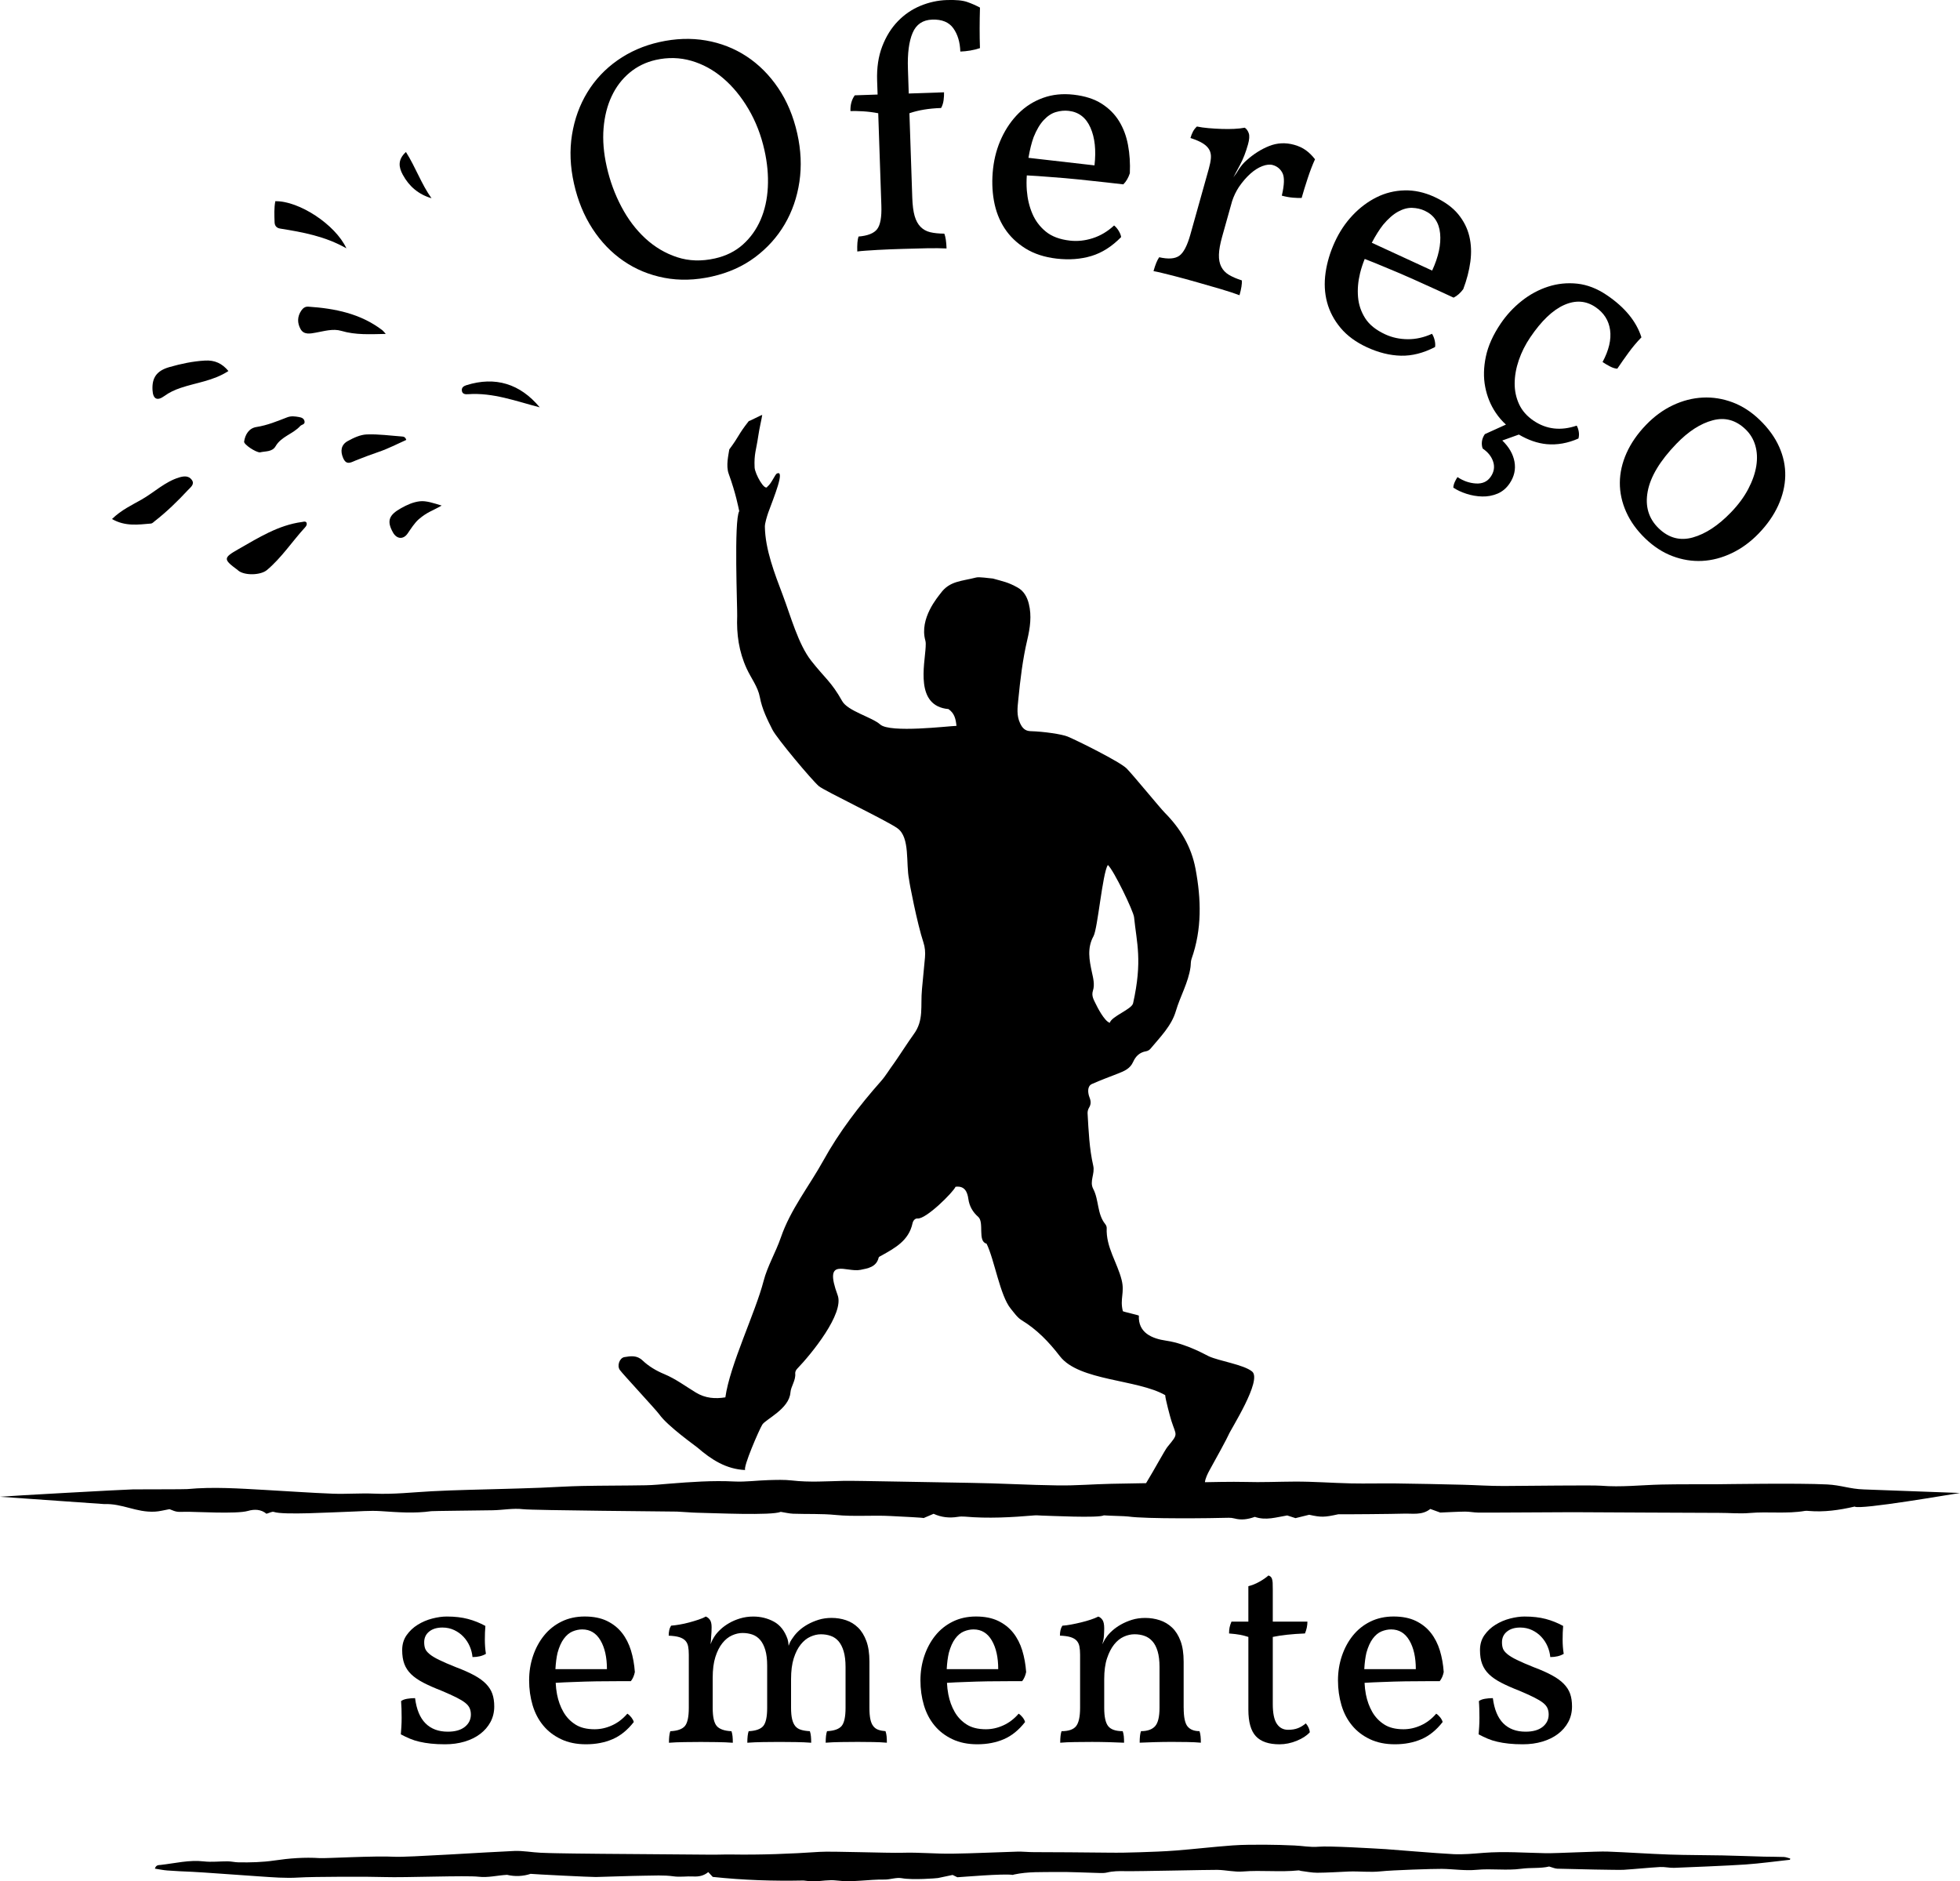 <?xml version="1.0" encoding="utf-8"?>
<!-- Generator: Adobe Illustrator 16.0.0, SVG Export Plug-In . SVG Version: 6.00 Build 0)  -->
<!DOCTYPE svg PUBLIC "-//W3C//DTD SVG 1.1//EN" "http://www.w3.org/Graphics/SVG/1.1/DTD/svg11.dtd">
<svg version="1.1" id="Layer_1" xmlns:x="http://ns.adobe.com/Extensibility/1.0/" xmlns:i="http://ns.adobe.com/AdobeIllustrator/10.0/" xmlns:graph="http://ns.adobe.com/Graphs/1.0/"
	 xmlns="http://www.w3.org/2000/svg" xmlns:xlink="http://www.w3.org/1999/xlink" xmlns:a="http://ns.adobe.com/AdobeSVGViewerExtensions/3.0/"
	 x="0px" y="0px" width="231.809px" height="222.484px" viewBox="-0.476 0.209 231.809 222.484"
	 enable-background="new -0.476 0.209 231.809 222.484" xml:space="preserve">
<g>
	<path fill="#000100" d="M67.411,21.935c-0.455-2.023-0.534-3.958-0.235-5.802c0.297-1.843,0.903-3.51,1.812-5.002
		c0.909-1.492,2.094-2.752,3.555-3.781c1.462-1.027,3.111-1.749,4.949-2.162c1.917-0.432,3.756-0.496,5.517-0.193
		c1.76,0.304,3.362,0.93,4.807,1.877c1.444,0.949,2.69,2.193,3.736,3.734c1.046,1.542,1.801,3.337,2.262,5.387
		c0.443,1.971,0.529,3.875,0.256,5.713c-0.273,1.838-0.853,3.514-1.742,5.029c-0.891,1.516-2.062,2.814-3.508,3.896
		c-1.45,1.082-3.147,1.841-5.09,2.278c-1.971,0.444-3.847,0.496-5.631,0.156c-1.782-0.34-3.394-1.005-4.835-1.997
		c-1.439-0.99-2.662-2.26-3.669-3.811C68.588,25.706,67.86,23.932,67.411,21.935z M71.283,19.93
		c0.378,1.677,0.956,3.254,1.736,4.729c0.778,1.476,1.725,2.725,2.835,3.747c1.113,1.023,2.362,1.763,3.751,2.219
		c1.391,0.457,2.884,0.505,4.481,0.146c1.305-0.293,2.405-0.842,3.303-1.646c0.896-0.803,1.593-1.778,2.092-2.926
		c0.495-1.146,0.78-2.428,0.854-3.843c0.074-1.415-0.061-2.882-0.403-4.399c-0.399-1.785-1.032-3.405-1.891-4.863
		c-0.859-1.458-1.859-2.672-3.004-3.646c-1.141-0.974-2.394-1.657-3.754-2.05c-1.362-0.392-2.761-0.427-4.2-0.104
		c-1.171,0.265-2.206,0.77-3.101,1.516c-0.895,0.748-1.601,1.677-2.12,2.786c-0.522,1.112-0.838,2.371-0.954,3.782
		C70.792,16.788,70.917,18.307,71.283,19.93z"/>
	<path fill="#000100" d="M107.001,11.268l4.174-0.143c0.008,0.273-0.008,0.582-0.051,0.924c-0.043,0.343-0.142,0.653-0.296,0.932
		c-1.445,0.049-2.694,0.254-3.747,0.619l0.337,9.984c0.031,0.9,0.123,1.621,0.279,2.162c0.155,0.541,0.387,0.97,0.699,1.287
		c0.312,0.316,0.694,0.53,1.148,0.637c0.455,0.108,1.009,0.164,1.665,0.17c0.148,0.377,0.237,0.96,0.264,1.752
		c-0.63-0.034-1.409-0.042-2.337-0.024c-0.927,0.018-1.869,0.043-2.823,0.075l-1.514,0.051c-0.519,0.018-1.023,0.041-1.514,0.072
		c-0.49,0.03-0.941,0.059-1.35,0.086c-0.408,0.028-0.75,0.059-1.021,0.097c-0.026-0.792,0.021-1.379,0.146-1.767
		c1.088-0.091,1.824-0.382,2.202-0.874c0.379-0.491,0.547-1.418,0.501-2.782l-0.371-10.926c-0.604-0.116-1.2-0.19-1.789-0.226
		c-0.589-0.034-1.086-0.045-1.497-0.031c-0.023-0.737,0.146-1.357,0.511-1.861l2.701-0.092l-0.057-1.637
		c-0.051-1.527,0.149-2.879,0.602-4.055c0.451-1.176,1.066-2.167,1.845-2.971c0.777-0.805,1.671-1.415,2.684-1.833
		c1.009-0.416,2.046-0.644,3.111-0.679c1.063-0.037,1.864,0.039,2.403,0.226s1.044,0.409,1.519,0.665
		c-0.026,0.875-0.039,1.709-0.039,2.501c-0.001,0.792,0.012,1.556,0.037,2.293c-0.351,0.121-0.729,0.215-1.137,0.284
		s-0.803,0.109-1.184,0.123c-0.038-1.117-0.314-2.038-0.831-2.758c-0.516-0.719-1.347-1.061-2.493-1.021
		c-1.117,0.038-1.893,0.563-2.321,1.574c-0.431,1.011-0.616,2.431-0.552,4.259L107.001,11.268z"/>
	<path fill="#000100" d="M123.581,21.128c-0.899-0.074-1.771-0.134-2.617-0.176c-0.042,0.601-0.041,1.19,0.002,1.773
		c0.079,0.998,0.296,1.916,0.654,2.752c0.357,0.838,0.888,1.545,1.592,2.119c0.703,0.575,1.65,0.932,2.844,1.067
		c0.895,0.104,1.8,0.007,2.711-0.287c0.914-0.293,1.753-0.795,2.522-1.504c0.201,0.161,0.383,0.374,0.545,0.64
		c0.161,0.267,0.257,0.511,0.286,0.734c-1.089,1.112-2.26,1.857-3.511,2.234c-1.253,0.379-2.625,0.483-4.116,0.313
		c-1.438-0.166-2.669-0.568-3.695-1.206c-1.024-0.64-1.848-1.434-2.467-2.384c-0.62-0.95-1.038-2.035-1.256-3.255
		c-0.217-1.22-0.25-2.494-0.098-3.823c0.15-1.302,0.487-2.513,1.015-3.634c0.525-1.121,1.2-2.088,2.02-2.901
		c0.822-0.812,1.785-1.416,2.887-1.812c1.103-0.396,2.305-0.519,3.608-0.37c1.327,0.152,2.427,0.504,3.299,1.057
		c0.87,0.553,1.561,1.244,2.07,2.071s0.862,1.767,1.057,2.82c0.197,1.052,0.269,2.167,0.217,3.342
		c-0.173,0.531-0.426,0.969-0.769,1.313l-2.074-0.236c-0.923-0.107-1.962-0.218-3.115-0.335
		C126.037,21.321,124.833,21.217,123.581,21.128z M121.769,16.43c-0.241,0.66-0.443,1.474-0.61,2.443l7.811,0.894
		c0.205-1.789,0.046-3.277-0.479-4.463c-0.522-1.187-1.383-1.849-2.575-1.985c-0.487-0.055-0.987-0.01-1.499,0.139
		c-0.512,0.146-0.993,0.462-1.447,0.947C122.516,14.887,122.116,15.562,121.769,16.43z"/>
	<path fill="#000100" d="M146.06,22.307c-0.347,0.526-0.617,1.088-0.813,1.685l-1.172,4.179c-0.244,0.868-0.373,1.582-0.388,2.145
		c-0.018,0.562,0.073,1.041,0.275,1.438c0.201,0.396,0.503,0.714,0.902,0.954c0.4,0.24,0.911,0.462,1.535,0.664
		c0.027,0.405-0.064,0.99-0.278,1.751c-0.59-0.223-1.329-0.465-2.219-0.73c-0.889-0.264-1.795-0.523-2.715-0.782l-1.459-0.409
		c-0.5-0.14-0.987-0.27-1.464-0.389c-0.476-0.12-0.913-0.229-1.312-0.325c-0.397-0.098-0.732-0.17-1.003-0.218
		c0.215-0.762,0.438-1.309,0.674-1.64c1.063,0.243,1.854,0.187,2.362-0.166c0.511-0.353,0.95-1.187,1.319-2.501l2.188-7.804
		c0.133-0.473,0.215-0.89,0.244-1.25s-0.028-0.682-0.175-0.964c-0.149-0.282-0.396-0.537-0.744-0.762
		c-0.348-0.225-0.847-0.443-1.498-0.653c0.081-0.289,0.183-0.545,0.301-0.767c0.119-0.222,0.273-0.418,0.464-0.593
		c0.402,0.085,0.857,0.149,1.371,0.193c0.512,0.044,1.026,0.075,1.548,0.093c0.519,0.019,1.015,0.016,1.489-0.007
		s0.892-0.068,1.252-0.139c0.214,0.146,0.37,0.368,0.473,0.665c0.1,0.298,0.07,0.736-0.093,1.314
		c-0.259,0.92-0.565,1.712-0.922,2.377l-0.809,1.518c0.269-0.35,0.485-0.671,0.653-0.965c0.29-0.429,0.584-0.772,0.884-1.028
		c0.835-0.756,1.732-1.327,2.69-1.711c0.958-0.382,1.949-0.431,2.975-0.144c0.525,0.147,0.983,0.361,1.372,0.64
		c0.391,0.28,0.75,0.637,1.083,1.069c-0.289,0.628-0.578,1.376-0.864,2.245c-0.287,0.871-0.525,1.646-0.717,2.33
		c-0.258,0.012-0.602,0-1.031-0.035c-0.431-0.037-0.869-0.116-1.315-0.241c0.303-1.276,0.33-2.162,0.087-2.656
		c-0.246-0.493-0.631-0.814-1.155-0.961c-0.342-0.096-0.751-0.054-1.226,0.124c-0.476,0.179-0.95,0.478-1.422,0.898
		C146.937,21.171,146.487,21.689,146.06,22.307z"/>
	<path fill="#000100" d="M163.361,31.816c-0.831-0.352-1.641-0.681-2.432-0.985c-0.228,0.558-0.412,1.119-0.551,1.685
		c-0.237,0.972-0.317,1.913-0.239,2.819c0.076,0.908,0.36,1.744,0.848,2.511c0.488,0.766,1.278,1.399,2.37,1.903
		c0.817,0.376,1.706,0.568,2.666,0.574c0.958,0.006,1.912-0.208,2.864-0.641c0.141,0.216,0.246,0.474,0.317,0.778
		c0.069,0.303,0.084,0.565,0.043,0.786c-1.381,0.717-2.727,1.058-4.033,1.026c-1.31-0.032-2.645-0.362-4.007-0.989
		c-1.314-0.605-2.36-1.373-3.133-2.299c-0.775-0.928-1.308-1.94-1.6-3.036s-0.35-2.258-0.176-3.484
		c0.175-1.228,0.542-2.448,1.103-3.663c0.548-1.189,1.246-2.234,2.098-3.135c0.851-0.9,1.793-1.608,2.826-2.124
		c1.035-0.516,2.137-0.789,3.309-0.819c1.171-0.032,2.352,0.228,3.542,0.775c1.215,0.56,2.148,1.239,2.804,2.035
		c0.653,0.798,1.095,1.669,1.32,2.616c0.226,0.944,0.265,1.948,0.123,3.009c-0.143,1.061-0.423,2.142-0.84,3.242
		c-0.327,0.45-0.708,0.786-1.14,1.007l-1.897-0.875c-0.843-0.387-1.795-0.818-2.853-1.291
		C165.634,32.766,164.522,32.292,163.361,31.816z M163.108,26.786c-0.434,0.551-0.883,1.262-1.343,2.131l7.139,3.29
		c0.755-1.637,1.067-3.1,0.942-4.391c-0.127-1.29-0.736-2.187-1.827-2.689c-0.445-0.206-0.936-0.318-1.467-0.337
		c-0.532-0.02-1.09,0.129-1.671,0.446C164.298,25.555,163.707,26.071,163.108,26.786z"/>
	<path fill="#000100" d="M186.206,52.067c-1.269,0.56-2.522,0.782-3.763,0.668c-1.083-0.105-2.178-0.484-3.284-1.135l-1.959,0.702
		c0.798,0.77,1.277,1.606,1.442,2.508c0.163,0.902-0.027,1.76-0.578,2.574c-0.383,0.564-0.86,0.966-1.434,1.205
		c-0.573,0.238-1.177,0.35-1.809,0.334c-0.631-0.016-1.251-0.122-1.86-0.319c-0.607-0.197-1.127-0.441-1.555-0.731
		c0.015-0.22,0.071-0.437,0.168-0.652c0.096-0.215,0.204-0.413,0.327-0.594c0.68,0.458,1.405,0.71,2.181,0.758
		c0.777,0.046,1.363-0.225,1.759-0.812c0.385-0.565,0.477-1.154,0.28-1.764c-0.196-0.611-0.611-1.131-1.244-1.559
		c-0.091-0.258-0.119-0.532-0.086-0.823c0.032-0.292,0.147-0.585,0.346-0.878l2.495-1.13c-0.452-0.404-0.857-0.876-1.218-1.416
		c-0.606-0.905-1.019-1.917-1.234-3.035c-0.218-1.118-0.192-2.311,0.075-3.582c0.265-1.269,0.849-2.572,1.752-3.906
		c0.688-1.018,1.513-1.908,2.476-2.675c0.962-0.765,2.002-1.33,3.123-1.694c1.119-0.363,2.27-0.482,3.454-0.357
		c1.184,0.127,2.354,0.577,3.505,1.358c2.125,1.437,3.489,3.1,4.092,4.989c-0.56,0.58-1.062,1.177-1.513,1.796
		c-0.452,0.618-0.897,1.254-1.342,1.911c-0.257-0.01-0.55-0.1-0.878-0.273s-0.617-0.343-0.865-0.511
		c0.751-1.403,1.048-2.668,0.889-3.798c-0.16-1.129-0.736-2.031-1.731-2.703c-1.131-0.765-2.369-0.844-3.717-0.241
		c-1.348,0.605-2.68,1.879-3.994,3.823c-0.583,0.859-1.031,1.758-1.353,2.694c-0.32,0.938-0.482,1.847-0.49,2.733
		c-0.005,0.885,0.169,1.713,0.524,2.479c0.355,0.767,0.927,1.418,1.719,1.953c1.515,1.024,3.212,1.218,5.095,0.579
		c0.12,0.213,0.201,0.457,0.245,0.734C186.29,51.555,186.275,51.817,186.206,52.067z"/>
	<path fill="#000100" d="M194.209,50.446c0.967-1.002,2.024-1.774,3.172-2.316c1.148-0.542,2.32-0.843,3.517-0.904
		c1.196-0.06,2.371,0.127,3.529,0.559c1.154,0.433,2.224,1.123,3.206,2.071c1.043,1.004,1.813,2.071,2.316,3.201
		c0.504,1.13,0.741,2.279,0.715,3.447c-0.027,1.168-0.307,2.332-0.835,3.49c-0.529,1.157-1.296,2.257-2.3,3.298
		c-0.967,1.001-2.029,1.779-3.187,2.331c-1.158,0.552-2.325,0.857-3.502,0.917c-1.177,0.059-2.343-0.126-3.499-0.56
		c-1.155-0.434-2.235-1.132-3.238-2.1c-1.001-0.966-1.754-2.014-2.256-3.144c-0.502-1.129-0.752-2.279-0.744-3.446
		c0.008-1.168,0.271-2.335,0.791-3.503C192.415,52.621,193.186,51.506,194.209,50.446z M197.784,52.697
		c-1.933,2.004-3.063,3.883-3.388,5.635c-0.327,1.754,0.111,3.207,1.31,4.364c1.178,1.136,2.521,1.494,4.028,1.071
		s3.011-1.411,4.507-2.962c0.873-0.904,1.556-1.829,2.05-2.773c0.495-0.946,0.811-1.854,0.95-2.724
		c0.137-0.872,0.099-1.677-0.118-2.417c-0.214-0.74-0.598-1.375-1.147-1.905c-1.139-1.1-2.435-1.457-3.884-1.073
		C200.638,50.296,199.204,51.225,197.784,52.697z"/>
</g>
<g>
	<g>
		<path d="M56.93,192.489c-0.043,0.508-0.063,1.047-0.063,1.62c0,0.57,0.041,1.131,0.126,1.681
			c-0.423,0.253-0.951,0.381-1.586,0.381c-0.043-0.444-0.153-0.873-0.334-1.286c-0.179-0.413-0.423-0.781-0.73-1.109
			c-0.306-0.329-0.673-0.592-1.095-0.794c-0.423-0.2-0.888-0.303-1.396-0.303c-0.657,0-1.181,0.16-1.572,0.477
			c-0.392,0.317-0.588,0.741-0.588,1.27c0,0.276,0.038,0.52,0.111,0.731c0.075,0.211,0.245,0.429,0.509,0.65
			c0.263,0.223,0.644,0.455,1.141,0.698c0.498,0.244,1.169,0.533,2.017,0.872c0.845,0.318,1.56,0.635,2.143,0.953
			c0.581,0.316,1.048,0.654,1.396,1.015c0.349,0.361,0.597,0.752,0.745,1.174c0.149,0.425,0.224,0.921,0.224,1.493
			c0,0.678-0.15,1.29-0.445,1.841c-0.297,0.548-0.703,1.021-1.223,1.411c-0.517,0.394-1.131,0.694-1.841,0.906
			c-0.708,0.21-1.477,0.316-2.301,0.316c-0.634,0-1.195-0.025-1.681-0.08c-0.487-0.052-0.936-0.124-1.35-0.222
			c-0.413-0.095-0.792-0.216-1.143-0.365c-0.349-0.146-0.704-0.315-1.064-0.508c0.021-0.253,0.043-0.549,0.064-0.888
			c0.022-0.338,0.032-0.693,0.032-1.063c0-0.369-0.004-0.73-0.016-1.079c-0.011-0.35-0.027-0.65-0.048-0.903
			c0.17-0.128,0.407-0.219,0.715-0.272c0.306-0.051,0.618-0.078,0.937-0.078c0.169,1.334,0.582,2.327,1.236,2.984
			c0.656,0.655,1.535,0.984,2.636,0.984c0.868,0,1.539-0.19,2.016-0.572c0.474-0.381,0.713-0.867,0.713-1.462
			c0-0.272-0.048-0.521-0.143-0.744c-0.097-0.223-0.27-0.434-0.524-0.635c-0.253-0.201-0.602-0.413-1.046-0.636
			c-0.446-0.222-1.016-0.48-1.715-0.777c-0.868-0.339-1.598-0.66-2.189-0.968c-0.593-0.308-1.076-0.641-1.445-0.999
			c-0.37-0.36-0.64-0.767-0.809-1.223c-0.17-0.454-0.254-0.999-0.254-1.635c0-0.676,0.174-1.265,0.524-1.762
			c0.349-0.497,0.789-0.91,1.317-1.236c0.529-0.328,1.1-0.572,1.714-0.73c0.614-0.158,1.184-0.24,1.714-0.24
			c0.952,0,1.788,0.097,2.506,0.287C55.585,191.854,56.274,192.13,56.93,192.489z"/>
		<path d="M67.277,199.123c-0.699,0.021-1.377,0.054-2.032,0.096c0.021,0.465,0.074,0.92,0.159,1.365
			c0.148,0.762,0.396,1.448,0.747,2.062c0.348,0.614,0.817,1.11,1.41,1.491c0.593,0.382,1.355,0.571,2.287,0.571
			c0.698,0,1.385-0.151,2.062-0.46c0.677-0.306,1.279-0.768,1.81-1.382c0.168,0.107,0.329,0.256,0.477,0.444
			c0.146,0.191,0.243,0.372,0.286,0.541c-0.742,0.953-1.577,1.629-2.51,2.031c-0.93,0.402-1.979,0.603-3.143,0.603
			c-1.119,0-2.104-0.2-2.949-0.603c-0.847-0.402-1.552-0.939-2.111-1.619c-0.562-0.676-0.979-1.476-1.255-2.396
			c-0.274-0.922-0.412-1.899-0.412-2.937c0-1.017,0.153-1.978,0.46-2.89c0.306-0.908,0.74-1.714,1.302-2.412
			c0.56-0.696,1.248-1.248,2.063-1.65c0.813-0.401,1.728-0.604,2.747-0.604c1.035,0,1.913,0.176,2.631,0.525
			c0.721,0.349,1.313,0.82,1.779,1.413c0.465,0.591,0.818,1.286,1.062,2.077c0.243,0.794,0.396,1.646,0.46,2.555
			c-0.085,0.425-0.242,0.785-0.476,1.08h-1.62c-0.718,0-1.528,0.006-2.427,0.017C69.187,199.056,68.25,199.081,67.277,199.123z
			 M65.467,195.663c-0.126,0.53-0.211,1.175-0.254,1.937h6.093c0-1.397-0.252-2.527-0.76-3.396c-0.51-0.868-1.228-1.303-2.16-1.303
			c-0.381,0-0.76,0.08-1.141,0.237c-0.38,0.16-0.725,0.445-1.033,0.859C65.907,194.409,65.658,194.964,65.467,195.663z"/>
		<path d="M78.893,192.457c0.276-0.019,0.604-0.062,0.986-0.126c0.38-0.063,0.767-0.148,1.157-0.254
			c0.391-0.105,0.763-0.216,1.111-0.334c0.35-0.115,0.631-0.236,0.843-0.366c0.19,0.066,0.354,0.192,0.49,0.382
			c0.139,0.191,0.207,0.486,0.207,0.889c0,0.36-0.021,0.763-0.062,1.206c0,0.213-0.021,0.476-0.064,0.796
			c0.085-0.192,0.148-0.34,0.19-0.445c0.149-0.277,0.255-0.455,0.316-0.539c0.171-0.255,0.398-0.514,0.685-0.778
			c0.285-0.266,0.618-0.509,1-0.73c0.381-0.223,0.813-0.408,1.3-0.556c0.488-0.147,1.006-0.224,1.555-0.224
			c0.89,0,1.704,0.202,2.445,0.604c0.74,0.402,1.28,1.092,1.619,2.065c0.062,0.21,0.105,0.476,0.126,0.792
			c0.065-0.188,0.128-0.35,0.191-0.477c0.105-0.19,0.221-0.37,0.35-0.539c0.168-0.255,0.396-0.513,0.683-0.778
			c0.285-0.263,0.624-0.508,1.015-0.729s0.826-0.406,1.302-0.556c0.476-0.147,0.988-0.221,1.54-0.221c0.59,0,1.159,0.09,1.697,0.27
			c0.54,0.179,1.016,0.471,1.428,0.871c0.414,0.403,0.741,0.934,0.984,1.589c0.243,0.656,0.365,1.471,0.365,2.443v5.459
			c0,0.551,0.036,1.001,0.11,1.349c0.074,0.35,0.191,0.625,0.35,0.826c0.159,0.201,0.36,0.344,0.603,0.428
			c0.243,0.086,0.524,0.139,0.839,0.159c0.065,0.191,0.108,0.393,0.129,0.604c0.021,0.214,0.032,0.466,0.032,0.761
			c-0.487-0.043-1.027-0.07-1.618-0.078c-0.594-0.012-1.207-0.017-1.843-0.017c-0.634,0-1.29,0.005-1.965,0.017
			c-0.679,0.008-1.283,0.035-1.811,0.078c0-0.613,0.053-1.067,0.159-1.364c0.846-0.042,1.422-0.249,1.73-0.618
			c0.306-0.37,0.461-1.084,0.461-2.144v-4.824c0-0.741-0.076-1.358-0.223-1.858c-0.147-0.497-0.35-0.894-0.602-1.188
			c-0.255-0.297-0.562-0.509-0.921-0.634c-0.36-0.129-0.751-0.192-1.174-0.192c-0.403,0-0.816,0.095-1.239,0.286
			c-0.424,0.191-0.805,0.497-1.143,0.921c-0.339,0.424-0.615,0.968-0.826,1.633c-0.211,0.668-0.317,1.488-0.317,2.462v3.396
			c0,0.551,0.044,1.001,0.127,1.349c0.085,0.35,0.214,0.625,0.382,0.826c0.17,0.201,0.397,0.344,0.683,0.428
			c0.286,0.086,0.629,0.139,1.032,0.159c0.063,0.191,0.106,0.393,0.125,0.604c0.021,0.214,0.033,0.466,0.033,0.761
			c-0.551-0.043-1.165-0.07-1.841-0.078c-0.678-0.012-1.322-0.017-1.937-0.017s-1.253,0.005-1.919,0.017
			c-0.668,0.008-1.286,0.035-1.858,0.078c0-0.613,0.054-1.067,0.158-1.364c0.848-0.042,1.425-0.249,1.73-0.618
			c0.307-0.37,0.46-1.084,0.46-2.144v-4.982c0-0.742-0.073-1.36-0.221-1.858c-0.148-0.496-0.349-0.893-0.604-1.189
			c-0.253-0.295-0.561-0.509-0.92-0.636c-0.359-0.125-0.751-0.188-1.175-0.188c-0.401,0-0.816,0.095-1.238,0.285
			c-0.422,0.189-0.805,0.497-1.142,0.921c-0.339,0.423-0.615,0.966-0.826,1.633c-0.212,0.667-0.317,1.488-0.317,2.461v3.555
			c0,1.06,0.159,1.773,0.476,2.144c0.318,0.369,0.899,0.576,1.747,0.618c0.062,0.191,0.105,0.393,0.125,0.604
			c0.022,0.214,0.032,0.466,0.032,0.761c-0.549-0.043-1.178-0.07-1.887-0.078c-0.71-0.012-1.338-0.017-1.89-0.017
			c-0.549,0-1.188,0.005-1.918,0.017c-0.732,0.008-1.35,0.035-1.858,0.078c0-0.613,0.053-1.067,0.159-1.364
			c0.848-0.042,1.422-0.249,1.73-0.618c0.305-0.37,0.459-1.084,0.459-2.144v-6.283c0-0.383-0.026-0.711-0.079-0.985
			s-0.164-0.501-0.332-0.684c-0.17-0.177-0.41-0.316-0.714-0.412c-0.309-0.094-0.725-0.153-1.254-0.175
			c0-0.23,0.021-0.443,0.064-0.634C78.714,192.807,78.789,192.628,78.893,192.457z"/>
		<path d="M113.555,199.123c-0.698,0.021-1.375,0.054-2.032,0.096c0.02,0.465,0.074,0.92,0.159,1.365
			c0.147,0.762,0.396,1.448,0.746,2.062c0.348,0.614,0.818,1.11,1.412,1.491c0.593,0.382,1.354,0.571,2.286,0.571
			c0.698,0,1.385-0.151,2.062-0.46c0.677-0.306,1.282-0.768,1.812-1.382c0.167,0.107,0.328,0.256,0.476,0.444
			c0.146,0.191,0.241,0.372,0.283,0.541c-0.739,0.953-1.576,1.629-2.505,2.031c-0.934,0.402-1.981,0.603-3.144,0.603
			c-1.121,0-2.105-0.2-2.951-0.603c-0.847-0.402-1.551-0.939-2.11-1.619c-0.562-0.676-0.979-1.476-1.254-2.396
			c-0.274-0.922-0.411-1.899-0.411-2.937c0-1.017,0.153-1.978,0.459-2.89c0.307-0.908,0.74-1.714,1.3-2.412
			c0.561-0.696,1.249-1.248,2.064-1.65c0.813-0.401,1.73-0.604,2.746-0.604c1.036,0,1.913,0.176,2.632,0.525
			c0.722,0.349,1.312,0.82,1.78,1.413c0.465,0.591,0.819,1.286,1.062,2.077c0.241,0.794,0.396,1.646,0.46,2.555
			c-0.085,0.425-0.244,0.785-0.475,1.08h-1.621c-0.718,0-1.529,0.006-2.429,0.017C115.465,199.056,114.528,199.081,113.555,199.123z
			 M111.745,195.663c-0.126,0.53-0.211,1.175-0.253,1.937h6.092c0-1.397-0.251-2.527-0.76-3.396s-1.228-1.303-2.158-1.303
			c-0.383,0-0.763,0.08-1.144,0.237c-0.379,0.16-0.725,0.445-1.032,0.859C112.185,194.409,111.936,194.964,111.745,195.663z"/>
		<path d="M139.518,202.17c0,1.102,0.153,1.836,0.458,2.206c0.307,0.371,0.777,0.556,1.413,0.556
			c0.064,0.191,0.106,0.393,0.126,0.604c0.023,0.214,0.033,0.466,0.033,0.761c-0.465-0.043-0.993-0.07-1.586-0.078
			c-0.595-0.012-1.217-0.017-1.873-0.017s-1.329,0.013-2.017,0.03c-0.686,0.021-1.274,0.044-1.759,0.064
			c0-0.613,0.048-1.067,0.155-1.364c0.762,0,1.315-0.196,1.67-0.587c0.347-0.393,0.522-1.115,0.522-2.175v-4.824
			c0-0.741-0.076-1.358-0.223-1.858c-0.149-0.497-0.353-0.894-0.62-1.188c-0.264-0.297-0.576-0.509-0.936-0.634
			c-0.36-0.129-0.753-0.192-1.174-0.192c-0.425,0-0.848,0.095-1.27,0.286c-0.424,0.191-0.805,0.497-1.144,0.921
			s-0.618,0.968-0.84,1.633c-0.224,0.668-0.334,1.488-0.334,2.462v3.396c0,1.06,0.157,1.782,0.475,2.175
			c0.317,0.391,0.889,0.587,1.714,0.587c0.064,0.191,0.107,0.393,0.129,0.604c0.021,0.214,0.031,0.466,0.031,0.761
			c-0.445-0.021-1.021-0.043-1.73-0.064c-0.709-0.018-1.394-0.03-2.046-0.03c-0.654,0-1.334,0.005-2.031,0.017
			c-0.699,0.008-1.28,0.035-1.747,0.078c0-0.613,0.053-1.067,0.158-1.364c0.826,0,1.398-0.196,1.715-0.587
			c0.316-0.393,0.479-1.115,0.479-2.175v-6.283c0-0.383-0.027-0.711-0.081-0.985s-0.166-0.501-0.335-0.684
			c-0.168-0.177-0.407-0.316-0.714-0.412c-0.307-0.094-0.723-0.153-1.255-0.175c0-0.23,0.022-0.443,0.065-0.634
			c0.04-0.19,0.115-0.369,0.221-0.54c0.316-0.019,0.671-0.068,1.065-0.143c0.391-0.073,0.78-0.158,1.173-0.254
			c0.392-0.097,0.762-0.199,1.111-0.317c0.349-0.115,0.652-0.236,0.904-0.366c0.191,0.066,0.355,0.197,0.494,0.398
			c0.136,0.201,0.205,0.532,0.205,1.001c0,0.253-0.013,0.539-0.032,0.854c-0.021,0.319-0.085,0.658-0.19,1.019
			c0.063-0.108,0.128-0.229,0.19-0.367s0.157-0.291,0.287-0.46c0.166-0.255,0.403-0.513,0.698-0.778
			c0.293-0.263,0.64-0.508,1.029-0.729c0.394-0.222,0.825-0.406,1.304-0.556c0.475-0.147,0.998-0.221,1.569-0.221
			c0.592,0,1.166,0.09,1.715,0.27c0.551,0.179,1.035,0.471,1.459,0.871c0.424,0.403,0.757,0.934,1,1.589
			c0.244,0.656,0.366,1.471,0.366,2.443V202.17z"/>
		<path d="M147.167,191.98v-4.19c0.424-0.104,0.848-0.272,1.269-0.507c0.424-0.231,0.795-0.485,1.112-0.762
			c0.104,0.043,0.191,0.091,0.255,0.145c0.062,0.052,0.114,0.136,0.157,0.253c0.043,0.116,0.067,0.271,0.081,0.46
			c0.01,0.19,0.014,0.456,0.014,0.794v3.808h4.097c0,0.467-0.096,0.933-0.289,1.398c-1.54,0.063-2.812,0.201-3.808,0.411v7.937
			c0,1.078,0.158,1.854,0.477,2.332c0.318,0.477,0.763,0.714,1.335,0.714c0.441,0,0.829-0.063,1.158-0.191
			c0.327-0.124,0.638-0.316,0.937-0.569c0.273,0.316,0.435,0.666,0.476,1.047c-0.361,0.402-0.879,0.742-1.556,1.015
			c-0.679,0.276-1.354,0.413-2.031,0.413c-1.269,0-2.202-0.316-2.792-0.951c-0.595-0.635-0.891-1.683-0.891-3.143v-8.603
			c-0.316-0.104-0.646-0.189-0.981-0.254c-0.342-0.063-0.775-0.116-1.303-0.157c0-0.276,0.019-0.515,0.062-0.716
			c0.041-0.198,0.114-0.429,0.222-0.683H147.167z"/>
		<path d="M162.941,199.123c-0.699,0.021-1.375,0.054-2.031,0.096c0.02,0.465,0.073,0.92,0.157,1.365
			c0.15,0.762,0.399,1.448,0.747,2.062c0.352,0.614,0.821,1.11,1.414,1.491c0.59,0.382,1.352,0.571,2.285,0.571
			c0.698,0,1.385-0.151,2.062-0.46c0.679-0.306,1.281-0.768,1.811-1.382c0.168,0.107,0.325,0.256,0.476,0.444
			c0.147,0.191,0.241,0.372,0.284,0.541c-0.74,0.953-1.576,1.629-2.507,2.031c-0.932,0.402-1.979,0.603-3.143,0.603
			c-1.123,0-2.106-0.2-2.952-0.603s-1.55-0.939-2.109-1.619c-0.562-0.676-0.982-1.476-1.256-2.396
			c-0.272-0.922-0.412-1.899-0.412-2.937c0-1.017,0.154-1.978,0.461-2.89c0.307-0.908,0.738-1.714,1.302-2.412
			c0.561-0.696,1.246-1.248,2.062-1.65c0.818-0.401,1.732-0.604,2.748-0.604c1.036,0,1.915,0.176,2.634,0.525
			c0.72,0.349,1.312,0.82,1.778,1.413c0.464,0.591,0.819,1.286,1.063,2.077c0.242,0.794,0.396,1.646,0.457,2.555
			c-0.084,0.425-0.242,0.785-0.475,1.08h-1.618c-0.721,0-1.531,0.006-2.427,0.017C164.85,199.056,163.914,199.081,162.941,199.123z
			 M161.129,195.663c-0.124,0.53-0.209,1.175-0.252,1.937h6.096c0-1.397-0.253-2.527-0.762-3.396s-1.228-1.303-2.159-1.303
			c-0.38,0-0.761,0.08-1.145,0.237c-0.378,0.16-0.724,0.445-1.029,0.859C161.572,194.409,161.323,194.964,161.129,195.663z"/>
		<path d="M184.397,192.489c-0.043,0.508-0.062,1.047-0.062,1.62c0,0.57,0.041,1.131,0.129,1.681
			c-0.425,0.253-0.955,0.381-1.588,0.381c-0.041-0.444-0.152-0.873-0.334-1.286c-0.181-0.413-0.421-0.781-0.731-1.109
			c-0.304-0.329-0.671-0.592-1.093-0.794c-0.425-0.2-0.891-0.303-1.397-0.303c-0.656,0-1.181,0.16-1.568,0.477
			c-0.396,0.317-0.59,0.741-0.59,1.27c0,0.276,0.035,0.52,0.111,0.731c0.072,0.211,0.243,0.429,0.508,0.65
			c0.264,0.223,0.646,0.455,1.143,0.698c0.497,0.244,1.17,0.533,2.014,0.872c0.849,0.318,1.562,0.635,2.142,0.953
			c0.584,0.316,1.05,0.654,1.398,1.015c0.351,0.361,0.599,0.752,0.746,1.174c0.15,0.425,0.221,0.921,0.221,1.493
			c0,0.678-0.147,1.29-0.443,1.841c-0.294,0.548-0.705,1.021-1.222,1.411c-0.519,0.394-1.132,0.694-1.84,0.906
			c-0.708,0.21-1.477,0.316-2.301,0.316c-0.636,0-1.195-0.025-1.685-0.08c-0.484-0.052-0.935-0.124-1.346-0.222
			c-0.414-0.095-0.795-0.216-1.146-0.365c-0.345-0.146-0.703-0.315-1.063-0.508c0.024-0.253,0.043-0.549,0.065-0.888
			c0.021-0.338,0.031-0.693,0.031-1.063c0-0.369-0.006-0.73-0.016-1.079c-0.009-0.35-0.026-0.65-0.048-0.903
			c0.168-0.128,0.409-0.219,0.716-0.272c0.305-0.051,0.618-0.078,0.935-0.078c0.171,1.334,0.584,2.327,1.237,2.984
			c0.658,0.655,1.534,0.984,2.638,0.984c0.866,0,1.539-0.19,2.016-0.572c0.474-0.381,0.712-0.867,0.712-1.462
			c0-0.272-0.047-0.521-0.143-0.744s-0.269-0.434-0.523-0.635c-0.257-0.201-0.603-0.413-1.049-0.636
			c-0.444-0.222-1.013-0.48-1.714-0.777c-0.867-0.339-1.596-0.66-2.188-0.968c-0.595-0.308-1.076-0.641-1.446-0.999
			c-0.369-0.36-0.637-0.767-0.808-1.223c-0.17-0.454-0.252-0.999-0.252-1.635c0-0.676,0.172-1.265,0.521-1.762
			s0.787-0.91,1.317-1.236c0.529-0.328,1.1-0.572,1.712-0.73c0.617-0.158,1.187-0.24,1.715-0.24c0.953,0,1.789,0.097,2.509,0.287
			S183.743,192.13,184.397,192.489z"/>
	</g>
</g>
<g>
	<path fill-rule="evenodd" clip-rule="evenodd" d="M27.63,67.616c0.029,0.023,0.051,0.053,0.08,0.075
		c0.767,0.606,2.645,0.551,3.384-0.07c1.743-1.466,2.982-3.379,4.505-5.04c0.146-0.158,0.277-0.355,0.156-0.599
		c-0.16-0.159-0.332-0.068-0.512-0.045c-2.8,0.374-5.134,1.855-7.51,3.207C25.894,66.19,25.917,66.35,27.63,67.616z"/>
	<path fill-rule="evenodd" clip-rule="evenodd" d="M17.384,62.123c0.158-0.013,0.31-0.182,0.453-0.295
		c1.417-1.105,2.7-2.355,3.921-3.67c0.313-0.335,0.826-0.687,0.448-1.203c-0.355-0.486-0.887-0.467-1.487-0.287
		c-1.69,0.513-2.942,1.753-4.427,2.603c-1.154,0.659-2.406,1.231-3.522,2.315C14.34,62.49,15.872,62.248,17.384,62.123z"/>
	<path fill-rule="evenodd" clip-rule="evenodd" d="M35.161,36.933c-0.489,0.714-0.485,1.48-0.092,2.188
		c0.401,0.724,1.187,0.533,1.795,0.427c1.014-0.176,2.038-0.505,3.034-0.209c1.682,0.497,3.377,0.396,5.251,0.359
		c-0.21-0.231-0.294-0.354-0.404-0.438c-2.588-1.976-5.613-2.575-8.762-2.786C35.622,36.451,35.363,36.639,35.161,36.933z"/>
	<path fill-rule="evenodd" clip-rule="evenodd" d="M18.958,47.044c0.602-0.438,1.228-0.726,1.935-0.965
		c1.861-0.629,3.872-0.831,5.647-1.994c-0.75-0.897-1.605-1.305-2.788-1.236c-1.438,0.084-2.829,0.382-4.189,0.77
		c-1.542,0.439-2.077,1.288-2.002,2.713C17.618,47.396,18.099,47.668,18.958,47.044z"/>
	<path fill-rule="evenodd" clip-rule="evenodd" d="M32.66,27.24c2.663,0.427,5.31,0.903,7.833,2.336
		c-1.312-2.828-5.631-5.63-8.407-5.572c-0.156,0.815-0.114,1.652-0.087,2.486C32.013,26.923,32.246,27.174,32.66,27.24z"/>
	<path fill-rule="evenodd" clip-rule="evenodd" d="M30.269,53.707c0.63-0.161,1.443-0.029,1.846-0.722
		c0.68-1.173,2.066-1.449,2.92-2.399c0.166-0.184,0.586-0.16,0.504-0.564c-0.067-0.334-0.345-0.441-0.65-0.494
		c-0.468-0.081-0.922-0.151-1.398,0.033c-1.188,0.459-2.357,0.947-3.642,1.146c-0.867,0.135-1.326,0.867-1.453,1.726
		C28.348,52.767,29.757,53.704,30.269,53.707z"/>
	<path fill-rule="evenodd" clip-rule="evenodd" d="M47.741,63.29c0.362-0.528,0.847-1.284,1.318-1.682
		c1.029-0.873,1.518-0.936,2.702-1.611c-0.947-0.285-1.841-0.598-2.596-0.505c-0.792,0.095-1.496,0.415-2.218,0.82
		c-1.414,0.792-1.717,1.494-0.947,2.865C46.446,63.97,47.223,64.045,47.741,63.29z"/>
	<path fill-rule="evenodd" clip-rule="evenodd" d="M47.089,51.831c-1.398-0.102-2.803-0.302-4.195-0.247
		c-0.767,0.031-1.567,0.408-2.261,0.794c-0.777,0.434-0.881,1.184-0.521,2.008c0.398,0.912,0.969,0.473,1.541,0.251
		c0.887-0.348,1.773-0.688,2.676-0.994c1.119-0.378,2.176-0.937,3.243-1.41C47.459,51.878,47.267,51.843,47.089,51.831z"/>
	<path fill-rule="evenodd" clip-rule="evenodd" d="M54.872,46.827c2.966-0.215,5.68,0.829,8.486,1.554
		c-2.321-2.796-5.26-3.689-8.666-2.622c-0.298,0.094-0.567,0.25-0.548,0.598C54.168,46.81,54.534,46.853,54.872,46.827z"/>
	<path fill-rule="evenodd" clip-rule="evenodd" d="M50.558,23.652c-1.206-1.682-1.86-3.633-3.023-5.468
		c-1.016,0.927-0.841,1.821-0.371,2.693C47.91,22.256,49.029,23.202,50.558,23.652z"/>
	<path fill-rule="evenodd" clip-rule="evenodd" d="M219.98,176.347c-1.726-0.055-2.654-0.504-4.38-0.591
		c-3.408-0.174-12.088-0.027-13.023-0.022c-2.192,0.013-4.388-0.014-6.58,0.036c-2.378,0.056-4.75,0.332-7.139,0.137
		c-0.976-0.08-8.637,0.021-11.484,0.034c-1.632,0.008-3.263-0.11-4.897-0.149c-2.612-0.062-5.226-0.122-7.839-0.153
		c-1.768-0.022-3.536,0.031-5.304-0.005c-2.229-0.048-4.456-0.224-6.682-0.214c-1.954,0.008-3.907,0.102-5.866,0.041
		c-1.446-0.044-4.616,0.029-4.754,0.031c0.018-0.374,0.342-1.06,0.521-1.377c0.646-1.14,2.175-3.954,2.275-4.229
		c0.213-0.582,4.024-6.469,2.78-7.486c-0.999-0.817-3.869-1.229-5.122-1.801c-0.211-0.08-2.594-1.487-5.033-1.842
		c-1.695-0.245-3.332-0.938-3.236-2.961c0.002-0.056-1.875-0.468-1.893-0.528c-0.376-1.476,0.238-2.172-0.146-3.701
		c-0.515-2.056-1.87-3.879-1.764-6.133c0.007-0.15-0.071-0.337-0.169-0.458c-0.984-1.218-0.735-2.856-1.428-4.174
		c-0.469-0.894,0.229-1.771,0.004-2.738c-0.464-2.022-0.549-4.119-0.669-6.197c-0.01-0.218,0.056-0.473,0.17-0.659
		c0.246-0.404,0.239-0.759,0.063-1.206c-0.217-0.558-0.289-1.348,0.282-1.601c1.004-0.444,2.04-0.833,3.068-1.23
		c0.769-0.299,1.448-0.585,1.804-1.381c0.297-0.668,0.769-1.132,1.529-1.259c0.183-0.032,0.39-0.142,0.505-0.28
		c1.16-1.391,2.508-2.725,3.019-4.472c0.516-1.757,1.473-3.361,1.733-5.194c0.044-0.323,0.015-0.668,0.119-0.968
		c1.246-3.511,1.153-7.058,0.474-10.668c-0.498-2.637-1.788-4.763-3.636-6.628c-0.555-0.558-3.63-4.323-4.499-5.222
		c-0.762-0.788-5.838-3.306-6.983-3.783c-0.684-0.284-2.823-0.595-4.397-0.641c-0.636-0.019-0.972-0.368-1.238-0.948
		c-0.426-0.92-0.304-1.814-0.208-2.771c0.235-2.383,0.513-4.749,1.063-7.084c0.329-1.402,0.544-2.833,0.18-4.271
		c-0.199-0.793-0.582-1.498-1.311-1.905c-1.172-0.653-1.659-0.704-2.934-1.07c-0.511-0.035-1.604-0.222-1.991-0.12
		c-1.692,0.443-3.136,0.392-4.191,1.862c-0.305,0.411-2.541,2.963-1.81,5.583c0.068,0.247,0.05,0.525,0.037,0.786
		c-0.109,2.098-1.291,6.966,2.701,7.327c0.72,0.51,0.856,1.164,0.945,1.984c-0.943,0.021-7.866,0.876-9.024-0.166
		c-0.948-0.853-3.832-1.584-4.49-2.759c-1.287-2.298-2.05-2.714-3.673-4.783c-1.526-1.948-2.422-5.281-3.347-7.728
		c-0.978-2.589-2.086-5.418-2.127-8.132c-0.004-0.4,0.267-1.265,0.397-1.646c0.673-1.842,2.021-5.1,1.032-4.626
		c-0.22,0.078-0.638,1.165-1.115,1.536c-0.31,0.636-1.491-1.502-1.527-2.249c-0.08-1.601,0.194-2.086,0.42-3.657
		c0.143-1,0.425-2.123,0.479-2.555c-0.095-0.017-1.495,0.738-1.588,0.72c-1.33,1.695-1.046,1.658-2.306,3.353
		c-0.085,0.618-0.422,1.914-0.07,2.883c0.847,2.33,1.145,3.965,1.246,4.417c-0.647,1.081-0.211,11.6-0.242,12.386
		c-0.087,2.175,0.2,4.216,1.116,6.221c0.518,1.136,1.335,2.151,1.566,3.397c0.258,1.39,0.871,2.628,1.495,3.856
		c0.517,1.013,4.615,5.911,5.478,6.659c0.612,0.534,8.102,4.105,9.314,4.995c1.501,1.098,0.962,4.15,1.358,6.046
		c0,0.244,0.965,5.239,1.702,7.452c0.188,0.563,0.231,1.167,0.181,1.762c-0.11,1.249-0.237,2.495-0.355,3.742
		c-0.196,2.046,0.256,3.684-0.988,5.36c-0.535,0.722-2.036,3.04-2.35,3.458c-0.514,0.684-0.944,1.438-1.509,2.074
		c-2.578,2.914-4.947,6.002-6.822,9.396c-1.677,3.029-3.882,5.768-5.026,9.101c-0.599,1.742-1.58,3.369-2.039,5.138
		c-0.967,3.743-3.982,9.904-4.521,13.758c-1.204,0.193-2.363,0.113-3.476-0.561c-1.235-0.748-2.398-1.627-3.741-2.184
		c-0.957-0.397-1.844-0.923-2.584-1.624c-0.667-0.633-1.401-0.512-2.131-0.392c-0.586,0.094-0.904,1.018-0.549,1.521
		c0.318,0.453,4.312,4.749,4.67,5.257c0.988,1.397,4.278,3.718,4.524,3.932c1.628,1.409,3.381,2.548,5.634,2.645
		c-0.273-0.34,1.653-4.772,2.02-5.365c0.399-0.644,3.18-1.849,3.33-3.801c0.057-0.742,0.648-1.428,0.566-2.265
		c-0.017-0.172,0.092-0.401,0.219-0.531c1.707-1.771,5.599-6.549,4.801-8.707c-1.713-4.635,0.996-2.657,2.697-3.003
		c0.851-0.175,1.883-0.311,2.154-1.458c0.02-0.089,0.187-0.153,0.294-0.211c1.618-0.905,3.263-1.778,3.705-3.826
		c0.063-0.307,0.29-0.609,0.598-0.579c1.002,0.103,4.22-3.106,4.492-3.75c1.099-0.146,1.407,0.639,1.516,1.438
		c0.122,0.884,0.549,1.583,1.16,2.113c0.757,0.659-0.111,2.905,0.993,3.175c0.933,1.887,1.59,6.16,2.867,7.697
		c0.389,0.47,0.767,1.039,1.275,1.35c1.823,1.11,3.221,2.566,4.538,4.272c2.263,2.928,9.153,2.706,12.449,4.596
		c0.005,0.413,0.6,2.634,0.729,3.032c0.577,1.812,0.877,1.472-0.451,3.07c-0.326,0.395-1.504,2.607-2.542,4.307
		c-1.363,0.022-2.728,0.045-4.094,0.074c-2.099,0.043-4.197,0.221-6.297,0.193c-3.496-0.044-6.986-0.26-10.482-0.305
		c-3.688-0.049-13.582-0.264-14.84-0.236c-2.051,0.044-4.098,0.196-6.153-0.043c-0.923-0.107-1.866-0.069-2.799-0.044
		c-1.346,0.038-2.696,0.229-4.035,0.163c-2.577-0.13-5.133,0.054-7.693,0.259c-0.923,0.073-1.847,0.172-2.771,0.187
		c-2.515,0.046-5.031,0.033-7.546,0.084c-1.633,0.033-3.266,0.143-4.898,0.209c-1.116,0.047-3.814,0.123-4.047,0.129
		c-2.935,0.09-5.873,0.131-8.804,0.285c-2.28,0.121-4.548,0.386-6.842,0.283c-1.628-0.072-3.266,0.069-4.894,0.007
		c-2.656-0.102-5.31-0.297-7.965-0.442c-3.074-0.17-6.147-0.392-9.227-0.103c-0.371,0.034-4.659,0.021-6.428,0.035
		c-0.838,0.007-14.902,0.786-15.732,0.872l12.293,0.864c2.24-0.077,3.788,1.009,6.027,0.897c0.545-0.025,1.085-0.181,1.729-0.293
		c0.895,0.37,0.895,0.327,1.914,0.31c1.11-0.021,6.023,0.288,7.355-0.101c0.782-0.227,1.567-0.195,2.199,0.333
		c0.349-0.093,0.664-0.29,0.883-0.214c1.106,0.387,6.946,0.031,8.752-0.021c1.292-0.037,2.589-0.161,3.874-0.076
		c2,0.134,3.991,0.29,5.989,0.006c0.183-0.026,5.018-0.074,7.252-0.108c1.201-0.019,2.42-0.266,3.597-0.125
		c1.176,0.141,17.73,0.268,18.196,0.283c0.79,0.029,1.578,0.116,2.368,0.134c2.094,0.041,8.802,0.356,9.914-0.102
		c0.563,0.088,1.017,0.204,1.475,0.22c1.672,0.06,3.355-0.019,5.016,0.146c2.178,0.218,4.352,0.011,6.525,0.127
		c1.289,0.067,3.878,0.189,3.88,0.241c0.384-0.164,0.769-0.329,1.181-0.505c0.91,0.421,1.868,0.522,2.863,0.361
		c0.274-0.045,0.562-0.051,0.839-0.027c2.753,0.243,5.497,0.087,8.242-0.146c0.275-0.023,0.558,0.017,0.833,0.022
		c0.887,0.019,6.732,0.314,7.361-0.025c0.771,0.058,2.515,0.083,2.874,0.134c2.13,0.31,10.061,0.206,11.88,0.151
		c0.228-0.006,0.466,0.021,0.688,0.08c0.797,0.216,1.567,0.116,2.41-0.187c1.312,0.459,2.525,0.043,3.832-0.168
		c0.281,0.093,0.631,0.204,0.98,0.318c0.554-0.135,1.098-0.27,1.617-0.4c1.424,0.314,1.784,0.307,3.456-0.06
		c0.658,0.019,6.64-0.031,7.655-0.07c1.093-0.044,2.241,0.226,3.215-0.557c0.453,0.165,0.887,0.323,1.176,0.427
		c1.085-0.044,2.011-0.103,2.938-0.112c0.511-0.004,1.024,0.107,1.535,0.114c1.49,0.02,8.949-0.044,11.188-0.045
		c1.768-0.001,15.169,0.09,17.308,0.08c1.208-0.006,2.424,0.12,3.624,0.015c2.183-0.191,4.387,0.124,6.562-0.251
		c0.135-0.022,0.279-0.003,0.419,0.008c1.819,0.158,3.599-0.092,5.434-0.517c0.604,0.43,11.706-1.509,12.461-1.608L219.98,176.347z
		 M128.851,110.923c0.504-0.908,1.055-7.411,1.696-8.428c0.691,0.603,3.03,5.46,3.104,6.183c0.304,3.026,1.01,5.127-0.116,10.174
		c-0.162,0.722-2.543,1.534-2.757,2.312c-0.633-0.179-1.499-1.895-1.659-2.236c-0.208-0.444-0.542-0.928-0.333-1.568
		c0.23-0.715,0.035-1.457-0.131-2.218C128.358,113.753,128.078,112.32,128.851,110.923z"/>
</g>
<path fill-rule="evenodd" clip-rule="evenodd" d="M211.221,220.143c-1.757,0.191-3.512,0.435-5.272,0.559
	c-1.767,0.128-7.393,0.359-8.433,0.394c-0.549,0.018-1.102-0.127-1.647-0.097c-1.439,0.083-2.875,0.238-4.314,0.33
	c-0.617,0.039-5.852-0.076-7.848-0.132c-0.284-0.008-0.567-0.148-0.964-0.257c-1.013,0.249-2.168,0.112-3.287,0.264
	c-1.771,0.239-3.529-0.043-5.295,0.127c-1.362,0.13-2.743-0.096-4.117-0.112c-1.008-0.01-5.83,0.144-7.224,0.293
	c-1.268,0.136-2.526-0.029-3.788,0.02c-1.235,0.051-2.474,0.139-3.709,0.145c-0.646,0.004-1.294-0.137-1.939-0.217
	c-0.096-0.011-0.191-0.07-0.284-0.061c-2.189,0.227-4.382-0.048-6.574,0.13c-1.003,0.081-2.021-0.176-3.035-0.193
	c-0.882-0.015-9.464,0.185-10.906,0.153c-0.719-0.015-1.429-0.01-2.138,0.161c-0.286,0.07-0.588,0.062-0.882,0.057
	c-1.704-0.038-3.407-0.141-5.111-0.118c-1.663,0.023-3.334-0.062-4.986,0.294c-0.066,0.014-0.131,0.058-0.192,0.047
	c-1.049-0.171-6.007,0.254-6.526,0.28c-0.054-0.026-0.295-0.145-0.563-0.273c-0.558,0.118-1.14,0.241-1.72,0.363
	c-0.162,0.034-3.015,0.257-4.289,0.022c-0.662-0.121-1.363,0.17-2.045,0.16c-1.893-0.029-3.775,0.351-5.677,0.112
	c-0.871-0.111-1.764,0.076-2.647,0.1c-0.419,0.01-0.839-0.051-1.256-0.098c-3.544,0.073-7.085-0.037-10.733-0.427
	c-0.108-0.114-0.301-0.322-0.53-0.569c-0.541,0.449-1.132,0.55-1.768,0.518c-0.782-0.045-1.575,0.094-2.349-0.018
	c-1.169-0.163-2.333-0.082-3.499-0.073c-1.307,0.012-5.095,0.146-5.681,0.155c-0.684,0.007-7.271-0.324-7.718-0.375
	c-0.869,0.295-1.871,0.339-2.782,0.117c-1.188,0.067-2.255,0.357-3.375,0.223c-1.425-0.168-8.82,0.12-11.073,0.041
	c-1.704-0.062-8.512-0.056-10.215,0.056c-1.535,0.098-3.083-0.032-4.623-0.136c-1.7-0.109-6.996-0.505-7.946-0.542
	c-0.982-0.04-1.965-0.083-2.946-0.158c-0.487-0.035-0.97-0.14-1.473-0.217c0.142-0.456,0.442-0.413,0.678-0.438
	c1.695-0.19,3.373-0.619,5.095-0.42c0.941,0.11,1.9-0.015,2.85-0.006c0.423,0.006,0.847,0.115,1.271,0.12
	c1.406,0.02,2.806-0.009,4.211-0.215c1.79-0.264,3.592-0.405,5.4-0.284c0.653,0.044,6.552-0.292,8.853-0.161
	c1.436,0.081,10.873-0.55,14.15-0.685c1.042-0.042,2.09,0.167,3.138,0.212c1.312,0.059,2.624,0.065,3.937,0.089
	c2.295,0.044,14.331,0.108,16.037,0.136c0.852,0.014,1.704-0.032,2.556-0.02c3.478,0.055,6.952-0.073,10.425-0.31
	c1.438-0.098,7.998,0.156,9.831,0.104c1.967-0.059,3.927,0.138,5.891,0.109c2.553-0.035,5.105-0.17,7.657-0.241
	c0.655-0.019,1.311,0.062,1.967,0.059c1.146-0.008,7.043,0.039,8.845,0.062c1.215,0.018,2.43-0.006,3.643-0.047
	c1.441-0.047,2.883-0.094,4.321-0.206c2.225-0.175,4.442-0.438,6.668-0.601c1.308-0.095,2.619-0.086,3.93-0.085
	c1.14,0,2.282,0.043,3.422,0.091c0.948,0.038,1.903,0.234,2.842,0.146c1.25-0.117,6.536,0.205,7.944,0.285
	c0.653,0.039,5.999,0.497,8.023,0.594c1.176,0.056,2.358-0.06,3.537-0.153c2.46-0.195,4.918-0.006,7.377,0.041
	c1.242,0.024,6.094-0.238,7.273-0.194c2.452,0.091,4.9,0.267,7.353,0.354c2.098,0.071,4.196,0.057,6.294,0.101
	c1.635,0.033,3.271,0.102,4.907,0.146c0.775,0.02,1.553,0.005,2.33,0.039c0.254,0.01,0.507,0.118,0.758,0.185
	C211.242,220.045,211.232,220.093,211.221,220.143z"/>
</svg>
